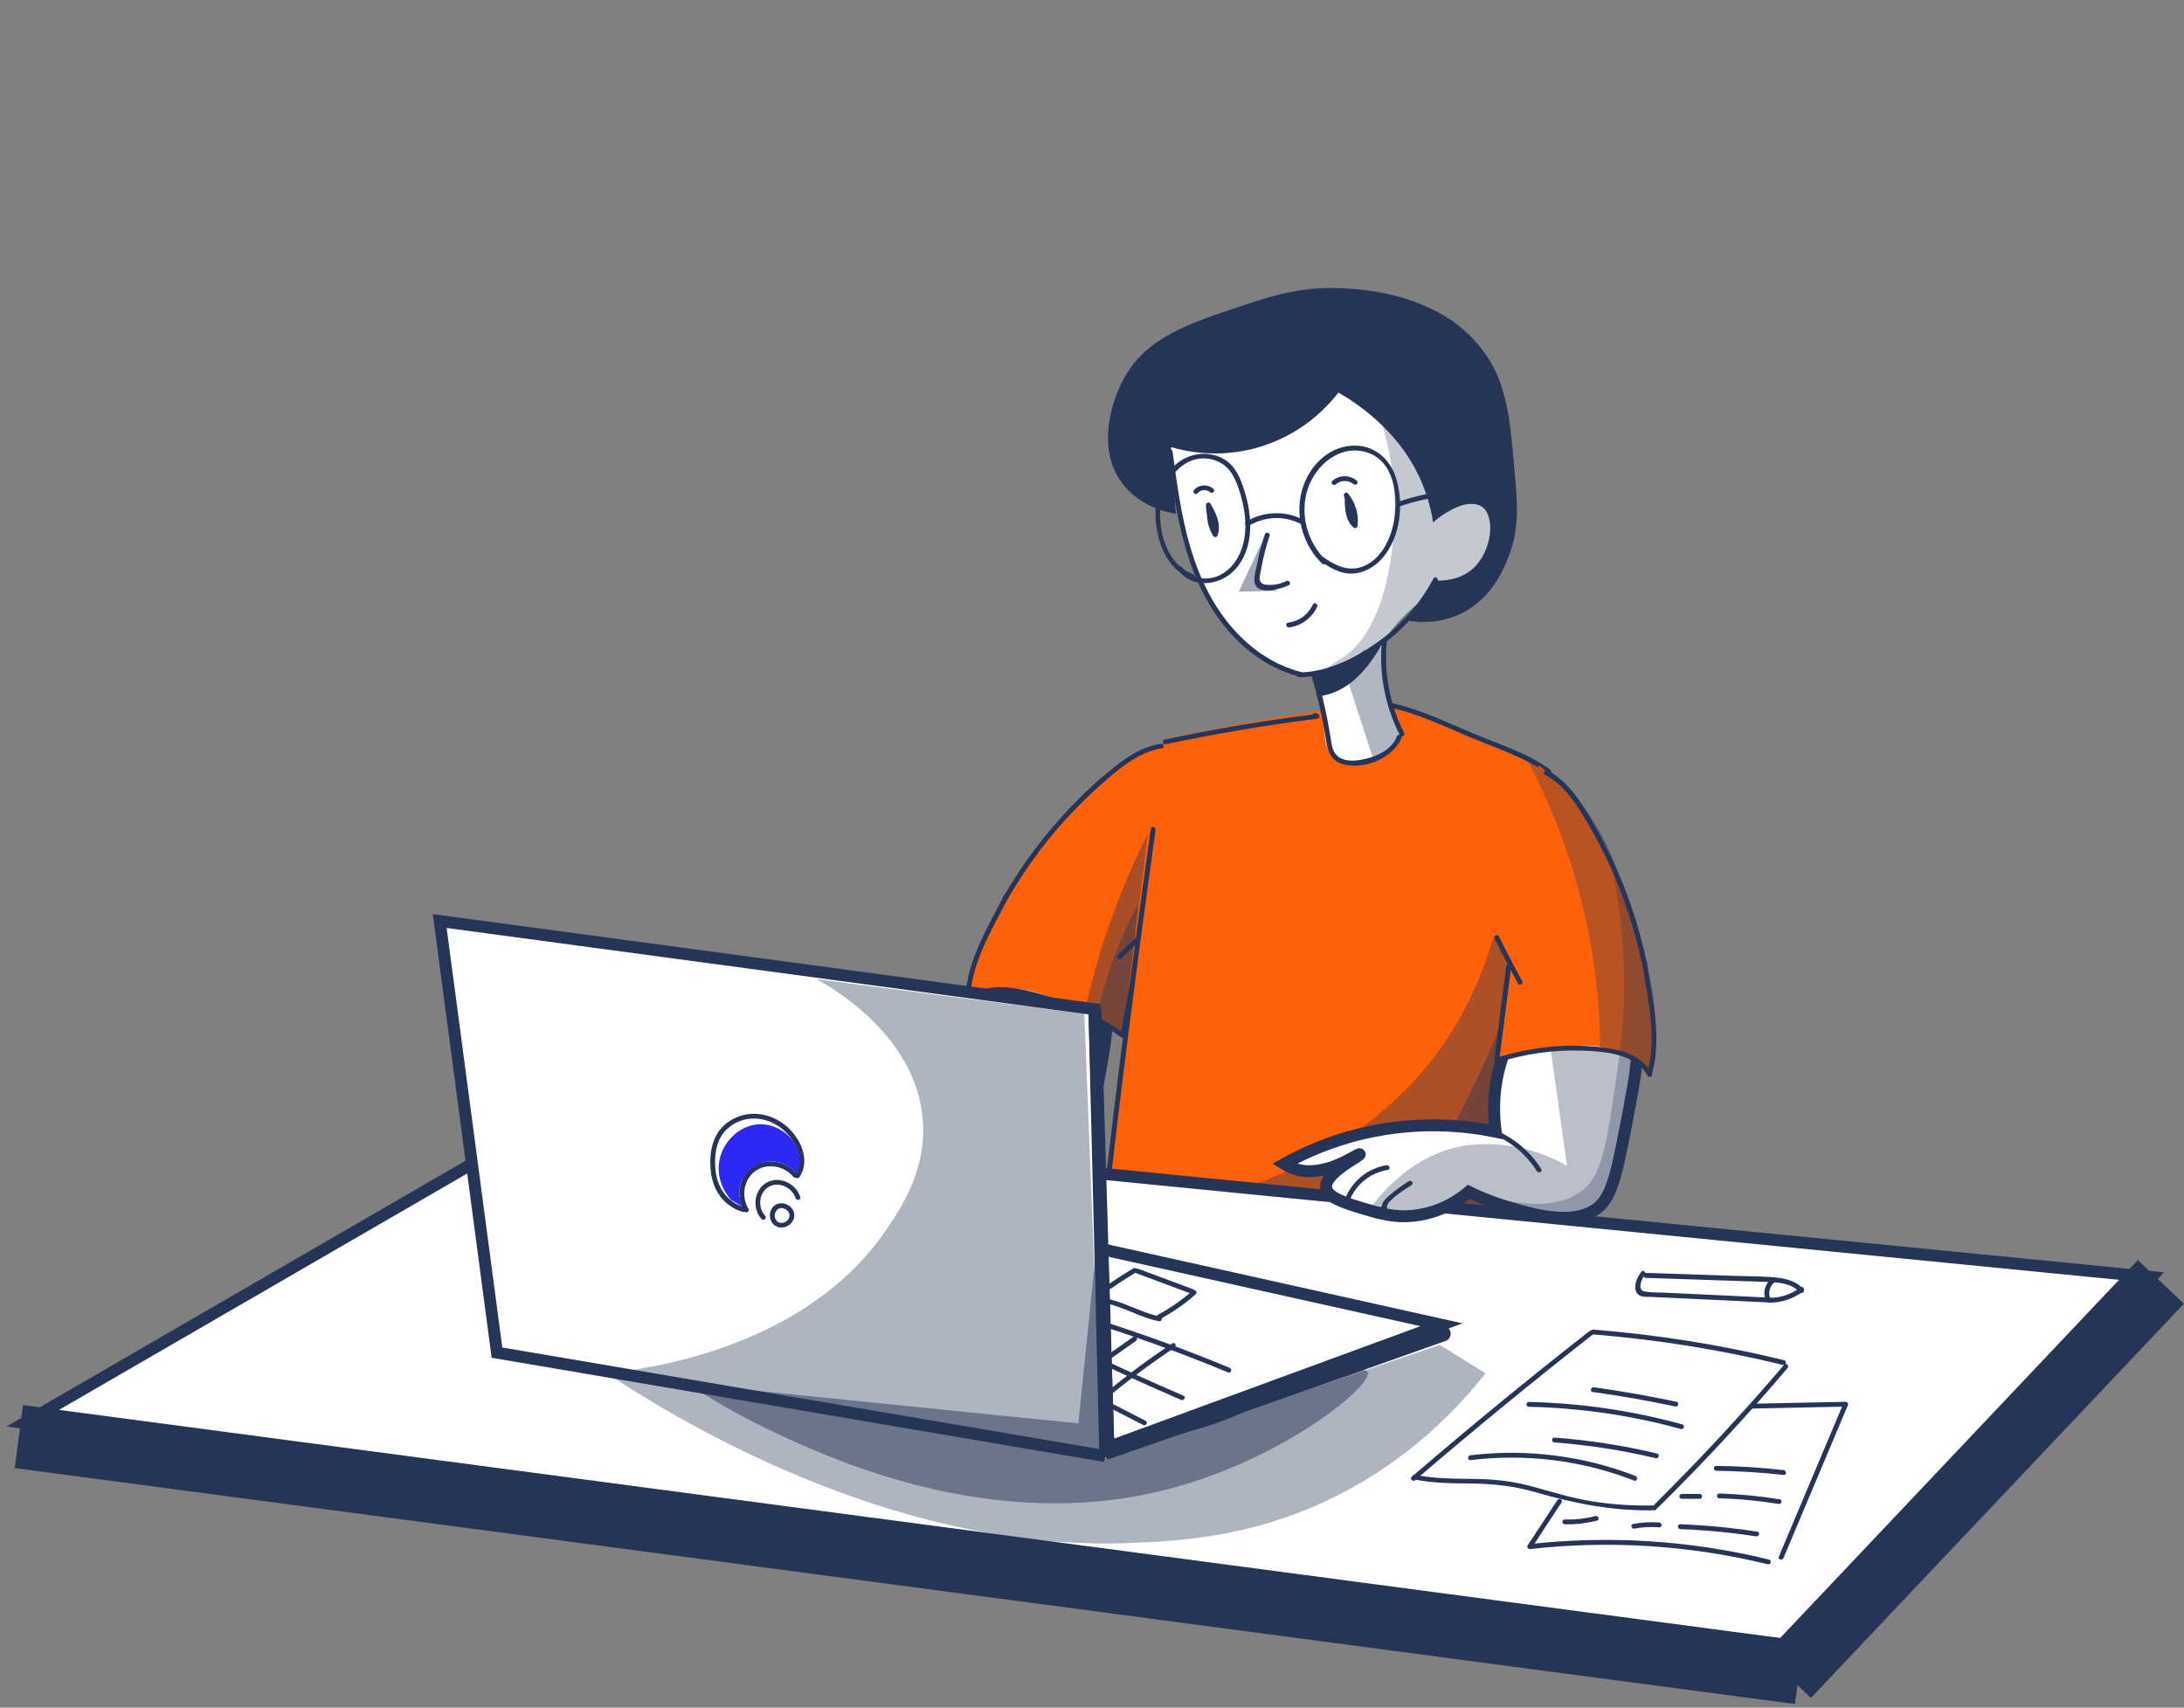 <svg width="550" height="430" xmlns="http://www.w3.org/2000/svg">

 <rect width="100%" height="100%" fill="#808080" stroke="none"/>

 <g>
  <title>background</title>
  <rect fill="none" id="canvas_background" height="402" width="582" y="-1" x="-1"/>
 </g>
 <g>
  <title>Layer 1</title>
  <path id="svg_73" stroke-miterlimit="10" stroke-width="3" stroke="#263557" fill="white" d="m256.863,236.763c-3.331,2.475 -7.353,6.452 -8.815,12.134c-1.057,4.221 -0.041,6.696 -0.407,12.135c-0.243,3.774 -1.218,9.09 -4.346,15.421c-7.11,-1.461 -19.054,-2.881 -33.15,0.365c-8.41,1.948 -15.154,4.992 -20.11,7.752c0.772,0.487 1.828,1.055 3.169,1.42c7.597,2.07 15.6,-4.302 15.844,-3.855c0.243,0.406 -8.938,4.708 -8.45,8.441c0.325,2.516 4.834,3.856 9.506,5.276c3.941,1.177 7.678,2.313 12.675,1.745c6.866,-0.771 11.619,-4.221 13.731,-6.006c2.031,1.014 5.038,2.354 8.816,3.531c6.947,2.11 16.534,5.032 22.912,1.055c4.144,-2.598 5.403,-8.685 7.76,-20.779c2.843,-14.732 4.184,-22.118 0.365,-28.165c-4.997,-8.076 -15.275,-9.943 -19.5,-10.47z"/>
  <path id="svg_74" fill="#263557" d="m241.994,276.9c4.916,1.826 8.978,5.154 11.781,9.577c0.407,0.649 1.463,0.041 1.057,-0.609c-2.966,-4.707 -7.313,-8.197 -12.513,-10.145c-0.772,-0.284 -1.056,0.892 -0.325,1.177z"/>
  <path id="svg_75" fill="#263557" d="m215.832,284.895c-4.835,0.811 -8.735,4.058 -10.481,8.603c-0.285,0.731 0.893,1.055 1.178,0.325c1.584,-4.14 5.24,-7.021 9.628,-7.752c0.772,-0.121 0.447,-1.298 -0.325,-1.176z"/>
  <path id="svg_76" fill="#263557" d="m221.52,288.953c-1.746,1.055 -3.371,2.272 -4.915,3.571c-1.016,0.893 -2.153,1.948 -1.91,3.409c0.61,3.856 5.241,3.003 7.76,2.029c0.731,-0.284 0.406,-1.461 -0.325,-1.177c-1.097,0.406 -2.316,0.934 -3.494,0.893c-1.909,-0.081 -3.616,-1.907 -1.991,-3.571c1.544,-1.623 3.575,-2.922 5.485,-4.14c0.65,-0.405 0.041,-1.461 -0.61,-1.014z"/>
  <path id="svg_77" fill="#FF6109" d="m294.766,186.805c-2.072,0.69 -4.713,1.745 -7.678,3.206c-0.853,0.406 -3.006,1.501 -5.322,3.003c-3.575,2.273 -6.175,4.667 -9.141,7.67c-3.778,3.856 -7.597,7.711 -12.147,13.88c-3.818,5.194 -9.749,13.352 -14.015,25.324c-1.706,4.748 -2.681,8.847 -3.25,11.769c2.234,-1.299 4.266,-1.948 5.85,-2.313c9.141,-2.07 17.915,2.556 26.244,6.899c3.128,1.623 5.606,3.206 7.312,4.302c0.894,-4.383 1.788,-8.807 2.681,-13.19c0.772,-3.693 1.503,-7.427 2.275,-11.12c1.178,-1.014 2.763,-2.516 4.51,-4.464c3.29,-3.734 9.831,-11.16 10.725,-21.469c1.097,-11.89 -5.972,-20.981 -8.044,-23.497z"/>
  <path id="svg_78" fill="#263557" d="m292.37,187.291c-4.347,0.649 -8.084,2.963 -11.456,5.641c-3.9,3.044 -7.557,6.412 -10.969,9.984c-6.663,6.899 -12.472,14.61 -17.266,22.929c-0.406,0.69 0.65,1.299 1.057,0.609c4.631,-8.036 10.156,-15.503 16.575,-22.199c3.128,-3.247 6.418,-6.331 9.871,-9.213c3.697,-3.043 7.638,-5.884 12.513,-6.615c0.772,-0.081 0.447,-1.258 -0.325,-1.136z"/>
  <path id="svg_79" fill="#263557" d="m290.662,231.608c-3.006,3.044 -6.093,6.007 -9.222,8.888c-0.568,0.528 0.285,1.38 0.854,0.852c3.128,-2.881 6.215,-5.844 9.221,-8.887c0.529,-0.569 -0.325,-1.421 -0.853,-0.853z"/>
  <path id="svg_80" fill="#263557" d="m286.438,237.169c-1.422,7.792 -2.803,15.625 -4.225,23.417c0.284,-0.122 0.609,-0.244 0.894,-0.366c-6.46,-4.504 -13.65,-7.873 -21.288,-9.983c-5.971,-1.623 -13.568,-3.206 -18.687,1.299c-0.569,0.527 0.284,1.379 0.853,0.852c5.2,-4.627 13.609,-2.192 19.5,-0.406c6.784,2.07 13.163,5.235 18.972,9.253c0.325,0.203 0.812,0 0.894,-0.365c1.422,-7.792 2.803,-15.625 4.225,-23.417c0.162,-0.73 -1.016,-1.055 -1.138,-0.284z"/>
  <path id="svg_81" fill="#263557" d="m252.963,225.278c-4.225,8.239 -9.507,16.72 -9.872,26.258c-0.041,0.771 1.178,0.771 1.219,0c0.365,-9.294 5.565,-17.573 9.709,-25.649c0.325,-0.69 -0.731,-1.299 -1.056,-0.609z"/>
  <path id="svg_82" fill="#263557" d="m289.079,209.938c-7.272,14.447 -11.213,26.622 -13.528,35.145c-3.372,12.499 -4.55,22.361 -13.285,30.559c-1.421,1.339 -5.606,5.195 -12.187,7.589c-13.813,4.992 -24.05,-1.745 -32.744,5.398c-0.975,0.811 -3.859,2.84 -3.534,5.154c0.325,2.191 3.331,3.328 3.778,3.53c3.575,1.38 7.272,-0.04 11.903,-1.907c5.241,-2.11 4.672,-2.841 7.028,-3.247c4.956,-0.852 7.231,2.273 13.813,4.343c2.803,0.852 11.09,3.449 17.062,0c4.388,-2.557 5.728,-7.346 7.841,-15.422c1.462,-5.479 2.965,-13.474 2.722,-23.538c1.625,1.258 3.25,2.516 4.875,3.774c2.112,-17.126 4.184,-34.252 6.256,-51.378z" opacity="0.4"/>
  <path id="svg_83" fill="#263557" d="m286.641,227.51c-5.566,10.511 -8.288,19.399 -9.75,25.405c-2.925,12.053 -1.991,17.735 -5.972,26.217c-4.266,9.212 -11.172,15.056 -15.966,18.384c2.681,0.609 9.141,1.745 13.813,-1.907c3.29,-2.557 4.143,-6.21 5.403,-12.175c1.584,-7.346 3.25,-15.706 4.875,-24.878c1.259,0.812 2.518,1.623 3.778,2.435c1.3,-11.12 2.559,-22.321 3.819,-33.481z" opacity="0.38"/>
  <path id="svg_84" fill="#FF6109" d="m293.911,185.993c-1.462,9.537 -2.884,19.156 -4.265,28.815c-5.363,37.458 -9.994,74.267 -13.894,110.467c0.081,1.218 0.406,3.166 1.625,5.114c1.219,1.988 2.844,3.003 3.616,3.531c7.393,5.275 11.09,7.954 14.828,9.74c17.915,8.644 37.74,7.629 37.74,7.629c4.185,-0.203 12.513,-0.73 21.45,-4.302c0.488,-0.202 3.9,-1.785 10.725,-4.991c6.175,-2.882 7.272,-3.45 8.775,-4.83c3.575,-3.287 4.957,-7.345 5.891,-10.227c1.991,-6.128 1.788,-11.322 1.706,-12.581c0,0 -0.406,-10.105 -0.69,-69.113c-0.041,-12.013 1.137,-29.666 7.475,-51.46c-6.582,-3.206 -12.757,-6.168 -20.191,-9.74c-5.119,-2.475 -9.872,-4.748 -16.697,-5.56c-1.95,-0.243 -3.697,-0.324 -6.297,-0.284c-10.562,0.082 -19.256,1.705 -22.994,2.354c-7.271,1.177 -17.103,2.963 -28.803,5.438z"/>
  <path id="svg_85" fill="#263557" d="m293.587,187.414c12.594,-2.678 25.309,-4.829 38.065,-6.412c0.569,-0.081 0.894,-0.812 0.325,-1.136c-0.162,-0.082 -0.325,-0.203 -0.528,-0.284c-0.69,-0.406 -1.3,0.649 -0.609,1.055c0.162,0.081 0.325,0.203 0.528,0.284c0.122,-0.365 0.203,-0.771 0.325,-1.137c-12.878,1.583 -25.716,3.734 -38.391,6.453c-0.812,0.162 -0.487,1.339 0.285,1.177z"/>
  <path id="svg_86" fill="#263557" d="m289.808,208.679c-4.468,31.818 -8.531,63.675 -12.187,95.614c-0.447,4.018 -0.894,7.995 -1.341,12.013c-0.365,3.49 -1.381,7.427 -0.934,10.917c0.406,3.084 2.844,5.032 5.078,6.899c2.438,2.029 4.997,3.937 7.678,5.682c11.01,7.102 23.888,11.363 36.969,12.134c15.559,0.893 31.2,-3.084 44.484,-11.201c0.65,-0.406 0.041,-1.461 -0.609,-1.055c-23.238,14.164 -52.813,14.732 -76.497,1.299c-2.722,-1.542 -5.362,-3.247 -7.881,-5.114c-2.56,-1.907 -6.703,-4.504 -7.76,-7.629c-0.487,-1.502 -0.243,-3.166 -0.081,-4.749c0.203,-1.988 0.447,-4.017 0.65,-6.006c0.406,-3.734 0.813,-7.467 1.26,-11.201c1.746,-15.219 3.534,-30.397 5.484,-45.575c2.194,-17.248 4.469,-34.496 6.906,-51.703c0.081,-0.771 -1.097,-1.096 -1.219,-0.325z"/>
  <path id="svg_87" fill="#263557" d="m349.649,178.12c7.15,1.42 13.853,4.708 20.516,7.508c6.541,2.76 13.813,4.992 19.581,9.212c0.65,0.447 1.26,-0.608 0.61,-1.055c-5.647,-4.139 -12.757,-6.331 -19.135,-9.009c-6.906,-2.882 -13.853,-6.331 -21.247,-7.833c-0.772,-0.162 -1.097,1.015 -0.325,1.177z"/>
  <path id="svg_88" fill="#263557" d="m381.498,246.949c-0.65,17.085 -1.3,34.171 -0.69,51.216c0.284,8.279 1.584,16.882 0.04,25.121c-1.3,6.777 -5.118,13.555 -11.903,16.071c-0.731,0.284 -0.406,1.461 0.325,1.177c10.807,-4.018 13.61,-16.315 13.447,-26.623c-0.081,-6.98 -0.69,-13.961 -0.853,-20.981c-0.162,-7.143 -0.081,-14.245 0.041,-21.388c0.162,-8.198 0.487,-16.396 0.772,-24.593c0.081,-0.812 -1.138,-0.812 -1.179,0z"/>
  <path id="svg_89" fill="#263557" d="m375.649,237.331c-2.153,7.386 -5.525,15.462 -10.725,23.498c-23.278,35.754 -65.894,42.896 -76.781,44.398c14.625,1.542 29.412,3.206 44.362,4.992c16.494,1.948 32.784,4.017 48.831,6.128c-1.015,-18.141 -1.015,-33.076 -0.772,-43.749c0.447,-22.077 2.032,-39.934 -0.853,-40.502c-0.69,-0.163 -1.909,0.608 -4.062,5.235z" opacity="0.38"/>
  <path id="svg_90" fill="#263557" d="m380.647,250.602c-1.463,4.301 -3.697,10.389 -6.988,17.41c-4.631,9.943 -9.059,19.52 -14.787,25.405c-16.006,16.436 -47.288,9.334 -47.369,10.47c-0.041,0.65 11.416,2.476 69.266,7.792c0,-20.372 -0.041,-40.705 -0.122,-61.077z" opacity="0.42"/>
  <path id="svg_91" stroke-miterlimit="10" stroke-width="3" stroke="#263557" fill="white" d="m453.529,417.925c-149.094,-19.885 -298.228,-39.771 -447.322,-59.616c43.997,-25.487 88.034,-50.973 132.031,-76.459c134.51,13.23 269.06,26.5 403.569,39.731c-29.453,32.101 -58.866,64.243 -88.278,96.344z"/>
  <path id="svg_92" stroke-miterlimit="10" stroke-width="16" stroke="#263557" d="m4.744,361.758c149.46,19.804 298.919,39.609 448.338,59.414"/>
  <path id="svg_93" stroke-miterlimit="10" stroke-width="16" stroke="#263557" d="m450.238,422.065c31.322,-33.076 62.644,-66.192 93.925,-99.267"/>
  <path id="svg_94" fill="#263557" d="m400.35,335.135c-15.235,11.891 -30.144,24.148 -44.81,36.728c-0.609,0.528 0.285,1.38 0.853,0.853c14.666,-12.581 29.616,-24.837 44.81,-36.728c0.609,-0.447 -0.244,-1.34 -0.853,-0.853z"/>
  <path id="svg_95" fill="#263557" d="m356.11,372.513c4.794,1.015 9.669,1.015 14.584,1.055c5.525,0.082 10.725,0.65 16.007,2.192c9.912,2.881 19.621,4.789 29.981,4.545c0.772,0 0.772,-1.217 0,-1.217c-5.322,0.122 -10.644,-0.203 -15.925,-1.055c-4.956,-0.812 -9.669,-2.273 -14.503,-3.612c-4.632,-1.299 -9.263,-1.908 -14.097,-1.989c-5.281,-0.122 -10.563,0.041 -15.763,-1.055c-0.731,-0.203 -1.056,0.974 -0.284,1.136z"/>
  <path id="svg_96" fill="#263557" d="m401.245,336.029c16.087,1.299 32.053,3.855 47.734,7.67c0.772,0.203 1.097,-0.974 0.325,-1.177c-15.762,-3.855 -31.85,-6.412 -48.059,-7.711c-0.772,-0.081 -0.772,1.137 0,1.218z"/>
  <path id="svg_97" fill="#263557" d="m417.616,379.574c11.334,-11.201 22.222,-22.889 32.541,-35.064c0.487,-0.609 -0.366,-1.461 -0.854,-0.852c-10.318,12.134 -21.206,23.822 -32.54,35.064c-0.569,0.568 0.284,1.42 0.853,0.852z"/>
  <path id="svg_98" fill="#263557" d="m370.288,367.683c13.975,-1.704 28.112,0.041 41.234,5.154c0.732,0.284 1.057,-0.893 0.325,-1.177c-13.203,-5.113 -27.503,-6.899 -41.559,-5.194c-0.772,0.081 -0.772,1.298 0,1.217z"/>
  <path id="svg_99" fill="#263557" d="m391.454,363.219c8.612,0.65 17.103,1.989 25.512,3.978c0.772,0.203 1.097,-0.974 0.325,-1.177c-8.491,-2.029 -17.103,-3.369 -25.837,-4.018c-0.813,-0.041 -0.772,1.177 0,1.217z"/>
  <path id="svg_100" fill="#263557" d="m384.995,354.25c12.959,0.284 25.797,2.151 38.309,5.6c0.772,0.203 1.097,-0.974 0.325,-1.177c-12.593,-3.449 -25.553,-5.357 -38.634,-5.641c-0.772,0 -0.772,1.218 0,1.218z"/>
  <path id="svg_101" fill="#263557" d="m401.082,350.517c6.988,0.974 13.894,2.191 20.8,3.652c0.772,0.163 1.097,-1.014 0.325,-1.177c-6.906,-1.461 -13.812,-2.678 -20.8,-3.652c-0.772,-0.122 -1.097,1.055 -0.325,1.177z"/>
  <path id="svg_102" fill="#263557" d="m392.184,377.748c-2.478,3.815 -4.956,7.63 -7.475,11.404c-0.243,0.366 0.082,0.974 0.528,0.934c20.029,-2.273 40.341,-0.974 59.922,3.815c0.772,0.202 1.097,-0.974 0.325,-1.177c-19.703,-4.83 -40.097,-6.128 -60.247,-3.896c0.163,0.324 0.366,0.608 0.529,0.933c2.478,-3.815 4.956,-7.63 7.475,-11.404c0.447,-0.649 -0.61,-1.258 -1.057,-0.609z"/>
  <path id="svg_103" fill="#263557" d="m441.3,354.697c7.841,-0.163 15.641,-0.325 23.482,-0.487c-0.203,-0.244 -0.406,-0.528 -0.569,-0.771c-5.403,12.865 -10.847,25.689 -16.25,38.554c-0.284,0.73 0.894,1.055 1.178,0.324c5.403,-12.864 10.847,-25.689 16.25,-38.554c0.163,-0.365 -0.244,-0.771 -0.569,-0.771c-7.84,0.163 -15.64,0.325 -23.481,0.487c-0.812,0.041 -0.812,1.258 -0.041,1.218z"/>
  <path id="svg_104" fill="#263557" d="m411.603,384.931c2.072,-0.406 4.144,-0.487 6.256,-0.325c0.772,0.041 0.772,-1.177 0,-1.217c-2.234,-0.162 -4.387,-0.041 -6.581,0.365c-0.772,0.122 -0.447,1.299 0.325,1.177z"/>
  <path id="svg_105" fill="#263557" d="m423.141,385.052c6.379,0.244 12.757,0.853 19.094,1.827c0.772,0.122 1.097,-1.055 0.325,-1.177c-6.419,-1.015 -12.919,-1.624 -19.419,-1.867c-0.771,-0.041 -0.771,1.177 0,1.217z"/>
  <path id="svg_106" fill="#263557" d="m423.507,377.424c1.503,0 3.006,0 4.55,0c0.772,0 0.772,-1.218 0,-1.218c-1.503,0 -3.007,0 -4.55,0c-0.772,0 -0.772,1.218 0,1.218z"/>
  <path id="svg_107" fill="#263557" d="m432.971,377.302c4.997,0.121 9.954,0.608 14.91,1.42c0.772,0.122 1.097,-1.055 0.325,-1.177c-5.038,-0.812 -10.116,-1.299 -15.235,-1.461c-0.771,0 -0.771,1.218 0,1.218z"/>
  <path id="svg_108" fill="#263557" d="m432.2,370.362c5.688,0.081 11.334,0.406 16.981,1.055c0.772,0.081 0.772,-1.136 0,-1.217c-5.647,-0.65 -11.293,-1.015 -16.981,-1.055c-0.772,-0.041 -0.772,1.176 0,1.217z"/>
  <path id="svg_109" fill="#263557" d="m394.054,383.835c2.721,0.082 5.403,-0.243 8.084,-0.892c0.772,-0.203 0.447,-1.38 -0.325,-1.177c-2.559,0.649 -5.119,0.933 -7.759,0.852c-0.772,0 -0.772,1.217 0,1.217z"/>
  <path id="svg_110" fill="#263557" d="m413.349,320.241c-1.056,1.299 -2.275,3.937 -1.015,5.519c0.771,0.974 2.234,0.772 3.331,0.812c1.99,0.081 3.981,0.203 5.972,0.284c8.084,0.365 16.128,0.771 24.212,1.137c0.772,0.04 0.772,-1.177 0,-1.218c-5.972,-0.284 -11.903,-0.568 -17.875,-0.852c-2.925,-0.122 -5.809,-0.284 -8.734,-0.406c-1.422,-0.081 -2.925,0 -4.347,-0.203c-1.056,-0.162 -1.828,-0.203 -1.788,-1.502c0.041,-1.014 0.488,-1.948 1.097,-2.719c0.488,-0.608 -0.365,-1.501 -0.853,-0.852z"/>
  <path id="svg_111" fill="#263557" d="m414.448,321.783c6.825,0.244 13.65,0.447 20.475,0.69c3.331,0.122 6.703,0.203 10.034,0.325c3.007,0.122 6.175,0.325 8.329,2.638c0.528,0.568 1.381,-0.284 0.853,-0.852c-1.625,-1.786 -3.819,-2.476 -6.175,-2.801c-3.494,-0.446 -7.11,-0.365 -10.644,-0.487c-7.638,-0.243 -15.275,-0.527 -22.872,-0.771c-0.772,0.041 -0.772,1.258 0,1.258z"/>
  <path id="svg_112" fill="#263557" d="m445.443,328.034c3.128,0.04 6.094,-0.934 8.613,-2.801c0.609,-0.446 0,-1.501 -0.61,-1.055c-2.356,1.745 -5.037,2.679 -8.003,2.638c-0.812,0 -0.812,1.218 0,1.218z"/>
  <path id="svg_113" fill="#263557" d="m446.419,321.784c-1.707,1.136 -2.478,3.247 -1.91,5.195c0.203,0.73 1.382,0.446 1.178,-0.325c-0.406,-1.421 0.082,-3.003 1.341,-3.856c0.65,-0.405 0.041,-1.461 -0.609,-1.014z"/>
  <path id="svg_182" stroke-miterlimit="10" stroke-width="3" stroke="#263557" fill="white" d="m280.547,363.868c-49.36,-8.442 -98.719,-16.883 -148.078,-25.324c29.981,-12.094 59.962,-24.147 89.944,-36.241c46.881,10.43 93.762,20.86 140.603,31.289c-27.463,10.106 -54.966,20.17 -82.469,30.276z"/>
  <path id="svg_183" fill="#263557" d="m278.516,364.477c0.162,0.487 0.284,1.015 0.447,1.502c0.203,0.649 1.178,0.527 1.178,-0.163c0,-0.406 0,-0.771 0,-1.177c0,-0.771 -1.219,-0.771 -1.219,0c0,0.487 -0.081,0.934 -0.284,1.38c0.406,0 0.772,0 1.178,0c-0.163,-0.527 -0.203,-1.014 -0.081,-1.583c-0.366,0.041 -0.732,0.082 -1.097,0.163c0.121,0.121 0.121,0.203 0.04,0.324c0.366,0.041 0.732,0.082 1.097,0.163c-0.081,-0.284 -0.04,-0.528 0.122,-0.771c-0.366,-0.122 -0.772,-0.203 -1.138,-0.325c-0.081,0.649 -0.162,1.258 -0.243,1.907c-0.041,0.325 0.325,0.609 0.609,0.609c0.366,0 0.569,-0.284 0.61,-0.609c0.081,-0.649 0.162,-1.258 0.243,-1.907c0.082,-0.609 -0.853,-0.771 -1.137,-0.325c-0.325,0.528 -0.407,1.137 -0.244,1.745c0.122,0.528 0.853,0.569 1.097,0.163c0.325,-0.487 0.325,-1.096 -0.041,-1.542c-0.284,-0.366 -1.015,-0.406 -1.097,0.162c-0.162,0.73 -0.122,1.501 0.082,2.232c0.203,0.609 0.975,0.528 1.178,0c0.203,-0.568 0.325,-1.136 0.325,-1.704c-0.406,0 -0.813,0 -1.219,0c0,0.405 0,0.771 0,1.176c0.406,-0.04 0.813,-0.121 1.178,-0.162c-0.162,-0.487 -0.284,-1.015 -0.447,-1.502c-0.162,-0.852 -1.34,-0.527 -1.137,0.244z"/>
  <path id="svg_184" fill="#263557" d="m279.449,367.399c6.541,-3.368 13.691,-5.154 20.719,-7.143c3.453,-0.974 6.866,-2.029 10.156,-3.409c3.169,-1.298 6.216,-2.922 9.344,-4.383c6.947,-3.246 14.462,-5.357 21.734,-7.751c7.556,-2.516 15.072,-5.032 22.628,-7.508c0.732,-0.244 0.407,-1.42 -0.325,-1.177c-7.556,2.516 -15.072,5.032 -22.628,7.508c-7.15,2.354 -14.503,4.464 -21.368,7.589c-3.575,1.623 -7.069,3.531 -10.725,4.951c-3.332,1.299 -6.744,2.314 -10.197,3.288c-6.785,1.948 -13.65,3.733 -19.988,6.98c-0.65,0.365 -0.04,1.42 0.65,1.055z"/>
  <path id="svg_185" fill="#263557" d="m280.018,367.155c28.072,-9.699 56.063,-19.521 84.053,-29.504c2.194,-0.771 1.26,-4.302 -0.975,-3.531c-27.95,9.984 -55.981,19.805 -84.053,29.504c-2.194,0.771 -1.259,4.302 0.975,3.531z"/>
  <path id="svg_186" fill="#263557" d="m276.85,327.952c5.282,0.527 9.791,3.734 14.991,4.748c0.772,0.162 1.097,-1.014 0.325,-1.177c-5.281,-1.055 -9.872,-4.261 -15.316,-4.789c-0.771,-0.04 -0.771,1.177 0,1.218z"/>
  <path id="svg_187" fill="#263557" d="m292.205,332.131c3.21,-1.745 6.216,-3.814 8.938,-6.249c0.568,-0.528 -0.285,-1.38 -0.853,-0.853c-2.682,2.354 -5.566,4.383 -8.694,6.047c-0.691,0.406 -0.081,1.461 0.609,1.055z"/>
  <path id="svg_188" fill="#263557" d="m278.109,325.638c2.559,-1.826 5.2,-3.571 7.922,-5.195c0.691,-0.406 0.041,-1.461 -0.609,-1.055c-2.722,1.623 -5.363,3.328 -7.922,5.195c-0.65,0.487 -0.041,1.542 0.609,1.055z"/>
  <path id="svg_189" fill="#263557" d="m286.235,320.646c4.632,1.745 9.263,3.45 13.935,5.195c0.731,0.284 1.056,-0.893 0.325,-1.177c-4.632,-1.745 -9.263,-3.449 -13.935,-5.195c-0.731,-0.243 -1.056,0.934 -0.325,1.177z"/>
  <path id="svg_190" fill="#263557" d="m273.193,332.578c12.228,3.774 24.294,8.117 36.116,13.027c0.731,0.284 1.056,-0.892 0.325,-1.177c-11.822,-4.91 -23.888,-9.253 -36.116,-13.027c-0.772,-0.243 -1.097,0.934 -0.325,1.177z"/>
  <path id="svg_191" fill="#263557" d="m274.371,342.034c7.597,3.653 15.275,7.102 23.035,10.471c0.731,0.325 1.34,-0.731 0.609,-1.055c-7.759,-3.328 -15.438,-6.818 -23.034,-10.471c-0.691,-0.324 -1.3,0.731 -0.61,1.055z"/>
  <path id="svg_192" fill="#263557" d="m275.469,352.464c4.144,2.11 8.287,4.261 12.431,6.371c0.691,0.366 1.3,-0.689 0.61,-1.055c-4.144,-2.11 -8.288,-4.261 -12.432,-6.371c-0.69,-0.366 -1.3,0.69 -0.609,1.055z"/>
  <path id="svg_193" fill="#263557" d="m277.825,352.83c5.729,-4.87 11.741,-9.334 17.997,-13.474c0.65,-0.446 0.041,-1.501 -0.609,-1.055c-6.338,4.18 -12.431,8.766 -18.241,13.677c-0.609,0.527 0.244,1.38 0.853,0.852z"/>
  <path id="svg_194" fill="#263557" d="m276.322,344.51c3.25,-2.273 6.5,-4.545 9.75,-6.859c0.65,-0.446 0.04,-1.501 -0.61,-1.055c-3.25,2.273 -6.5,4.546 -9.75,6.859c-0.609,0.446 0,1.501 0.61,1.055z"/>
  <path id="svg_195" stroke-miterlimit="10" stroke-width="3" stroke="#263557" fill="white" d="m278.353,366.668c-51.066,-8.685 -102.131,-17.369 -153.197,-26.054c-4.794,-36.241 -9.628,-72.441 -14.422,-108.682c54.966,7.386 109.891,14.772 164.857,22.199c0.934,37.499 1.868,74.998 2.762,112.537z"/>
  <path id="svg_196" fill="#263557" d="m187.354,303.967c-4.428,-1.38 -6.825,-5.114 -7.191,-9.619c-0.365,-4.586 0.528,-9.009 4.794,-11.404c3.778,-2.11 8.287,-1.501 11.659,1.056c3.372,2.556 6.378,7.792 3.657,11.809c-0.447,0.65 0.609,1.258 1.056,0.609c2.925,-4.302 0.162,-9.983 -3.413,-12.946c-3.697,-3.044 -8.693,-3.977 -13.04,-1.826c-5.038,2.475 -6.338,7.508 -5.932,12.743c0.407,5.073 3.088,9.253 8.085,10.795c0.731,0.203 1.056,-0.974 0.325,-1.217z"/>
  <path id="svg_197" fill="#263557" d="m188.491,304.414c-1.868,-3.085 -1.259,-7.387 1.747,-9.538c3.006,-2.15 7.313,-1.258 9.588,1.502c0.487,0.609 1.34,-0.243 0.853,-0.852c-2.681,-3.206 -7.719,-4.099 -11.213,-1.623c-3.493,2.516 -4.225,7.548 -2.031,11.119c0.406,0.65 1.463,0.041 1.056,-0.608z"/>
  <path id="svg_198" fill="#263557" d="m192.675,306.118c-1.909,-2.029 -1.625,-5.803 0.935,-7.264c2.518,-1.461 5.931,0.203 6.743,2.881c0.244,0.731 1.422,0.447 1.179,-0.324c-1.057,-3.409 -5.322,-5.439 -8.532,-3.572c-3.209,1.867 -3.615,6.575 -1.178,9.172c0.528,0.528 1.381,-0.325 0.853,-0.893z"/>
  <path id="svg_199" fill="#263557" d="m195.803,308.959c1.585,0.568 3.413,-0.366 4.022,-1.867c0.65,-1.502 -0.203,-3.125 -1.625,-3.774c-1.422,-0.65 -3.128,-0.285 -3.9,1.095c-0.731,1.34 -0.488,3.166 0.731,4.14c0.61,0.487 1.463,-0.365 0.853,-0.852c-1.625,-1.259 -0.487,-4.221 1.666,-3.328c0.934,0.365 1.584,1.339 1.138,2.354c-0.447,0.974 -1.585,1.461 -2.56,1.095c-0.731,-0.284 -1.056,0.893 -0.325,1.137z"/>
  <path id="svg_200" stroke-miterlimit="10" stroke-width="3" stroke="#263557" d="m275.59,254.09l3.575,111.807"/>
  <path id="svg_201" stroke-miterlimit="10" stroke-width="3" stroke="#263557" d="m275.834,254.009c1.097,36.768 2.194,73.537 3.291,110.305"/>
  <path id="svg_202" fill="#263557" d="m205.513,246.542c2.641,1.38 25.309,13.717 26.894,35.632c0.893,12.094 -5.038,21.266 -8.775,26.866c-20.15,30.276 -60.003,35.633 -70.81,36.769c15.722,10.43 70.647,44.804 130.691,42.775c13.366,-0.447 34.084,-1.38 56.55,-13.717c16.859,-9.253 27.787,-21.144 34.044,-29.058c-3.86,-2.395 -7.678,-4.748 -11.538,-7.143c-28.356,9.7 -56.753,19.399 -85.109,29.058c-1.463,-37.499 -2.925,-74.958 -4.388,-112.457c-22.547,-2.84 -45.053,-5.762 -67.559,-8.725z" opacity="0.37"/>
  <path id="svg_203" fill="#263557" d="m173.215,348.446c5.281,3.49 13.447,8.482 24.009,13.271c13.163,6.006 52.122,23.781 94.331,13.92c30.672,-7.184 54.397,-26.867 52.854,-30.113c-0.975,-2.029 -12.879,0.081 -65.894,21.144c-0.853,-17.167 -1.706,-34.374 -2.519,-51.541c-1.462,14.448 -2.966,28.895 -4.428,43.302c-32.784,-3.287 -65.569,-6.655 -98.353,-9.983z" opacity="0.5"/>
  <path id="svg_204" fill="#2E28F7" d="m184.143,302.183c-2.966,-3.246 -3.941,-7.792 -2.478,-11.769c1.503,-4.018 5.484,-7.467 10.237,-7.305c4.185,0.162 7.557,3.084 8.775,5.844c0.894,2.11 0.691,4.058 0.691,4.058c-0.122,1.096 -0.488,1.948 -0.772,2.476c-2.072,-2.394 -5.241,-3.49 -8.206,-2.8c-3.656,0.852 -5.241,3.977 -5.403,4.261c-1.666,3.409 -0.203,6.574 0,6.94c-0.975,-0.609 -1.91,-1.177 -2.844,-1.705z"/>
  <path id="svg_205" stroke-miterlimit="10" stroke-width="3" stroke="#263557" fill="white" d="m389.706,250.805c-2.194,1.623 -4.55,3.815 -6.703,6.696c-8.003,10.755 -6.906,23.376 -6.337,27.475c-7.11,-1.461 -19.054,-2.881 -33.15,0.365c-8.41,1.948 -15.154,4.992 -20.11,7.752c0.772,0.487 1.828,1.055 3.169,1.42c7.597,2.07 15.6,-4.302 15.844,-3.855c0.243,0.406 -8.938,4.707 -8.45,8.441c0.325,2.516 4.834,3.855 9.506,5.276c3.941,1.177 7.678,2.313 12.675,1.745c6.866,-0.771 11.619,-4.221 13.731,-6.006c2.032,1.014 5.038,2.353 8.816,3.53c6.947,2.111 16.534,5.033 22.912,1.056c4.144,-2.598 5.403,-8.685 7.76,-20.779c3.006,-15.503 4.509,-23.254 0.365,-28.165c-5.484,-6.534 -16.493,-5.438 -20.028,-4.951z"/>
  <path id="svg_206" fill="#263557" d="m375.284,285.382c4.916,1.826 8.978,5.154 11.782,9.577c0.406,0.65 1.462,0.041 1.056,-0.608c-2.966,-4.708 -7.313,-8.198 -12.513,-10.146c-0.731,-0.244 -1.056,0.933 -0.325,1.177z"/>
  <path id="svg_207" fill="#263557" d="m349.162,293.418c-4.834,0.812 -8.734,4.058 -10.481,8.604c-0.285,0.73 0.893,1.055 1.178,0.324c1.584,-4.139 5.24,-7.021 9.628,-7.751c0.772,-0.122 0.447,-1.299 -0.325,-1.177z"/>
  <path id="svg_208" fill="#263557" d="m339.249,302.792c2.519,2.394 6.013,3.206 9.303,2.15c0.731,-0.243 0.406,-1.42 -0.325,-1.176c-2.884,0.933 -5.931,0.284 -8.125,-1.827c-0.569,-0.568 -1.422,0.284 -0.853,0.853z"/>
  <path id="svg_209" fill="#263557" d="m354.809,297.434c-1.746,1.055 -3.371,2.273 -4.915,3.572c-1.016,0.892 -2.153,1.948 -1.909,3.409c0.609,3.855 5.24,3.003 7.759,2.029c0.731,-0.284 0.406,-1.461 -0.325,-1.177c-1.097,0.406 -2.316,0.933 -3.494,0.893c-1.909,-0.082 -3.615,-1.908 -1.99,-3.572c1.543,-1.623 3.574,-2.922 5.484,-4.139c0.69,-0.365 0.081,-1.421 -0.61,-1.015z"/>
  <path id="svg_210" fill="#FF6109" d="m387.675,192.893c1.666,1.298 3.819,3.084 6.094,5.397c0.65,0.649 2.315,2.354 3.981,4.464c2.6,3.247 4.266,6.331 6.094,10.106c2.356,4.829 4.712,9.658 7.069,16.882c1.99,6.088 5.037,15.665 5.403,28.409c0.162,5.032 -0.163,9.253 -0.488,12.215c-1.665,-1.907 -3.331,-3.165 -4.712,-3.977c-7.76,-4.748 -17.185,-3.044 -26.082,-1.42c-3.331,0.608 -6.093,1.339 -8.003,1.866c0.488,-4.464 0.935,-8.928 1.422,-13.392c0.406,-3.734 0.772,-7.508 1.178,-11.282c-0.772,-1.339 -1.828,-3.247 -2.803,-5.641c-1.909,-4.586 -5.728,-13.596 -3.534,-23.701c2.6,-11.607 11.74,-18.181 14.381,-19.926z"/>
  <path id="svg_211" fill="#263557" d="m389.097,195.124c4.062,2.11 6.784,5.763 9.14,9.537c2.438,3.896 4.631,7.914 6.581,12.053c3.982,8.441 6.907,17.37 8.816,26.501c0.163,0.771 1.341,0.446 1.178,-0.325c-1.95,-9.496 -5.037,-18.709 -9.262,-27.475c-2.072,-4.301 -4.347,-8.481 -6.947,-12.499c-2.316,-3.572 -5.038,-6.899 -8.856,-8.888c-0.732,-0.325 -1.341,0.731 -0.65,1.096z"/>
  <path id="svg_212" fill="#263557" d="m376.422,236.397c1.869,3.815 3.819,7.549 5.851,11.283c0.365,0.69 1.421,0.081 1.056,-0.609c-2.031,-3.734 -3.981,-7.467 -5.85,-11.282c-0.366,-0.731 -1.422,-0.122 -1.057,0.608z"/>
  <path id="svg_213" fill="#263557" d="m379.307,243.378c-1.016,7.874 -2.032,15.747 -3.007,23.62c-0.04,0.406 0.447,0.69 0.772,0.568c6.906,-2.191 14.097,-3.247 21.328,-3.003c5.728,0.203 13.325,0.73 16.535,6.331c0.406,0.69 1.422,0.081 1.056,-0.609c-3.047,-5.357 -9.709,-6.453 -15.316,-6.818c-8.084,-0.568 -16.209,0.487 -23.887,2.922c0.244,0.203 0.528,0.406 0.772,0.568c1.015,-7.873 2.031,-15.746 3.006,-23.619c0.081,-0.731 -1.138,-0.731 -1.259,0.04z"/>
  <path id="svg_214" fill="#263557" d="m413.553,242.607c1.422,8.929 3.737,18.385 1.34,27.354c-0.203,0.771 0.975,1.095 1.178,0.324c2.438,-9.172 0.122,-18.83 -1.34,-28.002c-0.122,-0.771 -1.3,-0.447 -1.178,0.324z"/>
  <path id="svg_215" fill="#263557" d="m384.587,191.391c3.697,6.899 7.394,15.137 10.522,24.593c6.134,18.668 7.759,35.429 7.881,47.97c-4.143,0.243 -8.287,0.487 -12.431,0.73c1.341,9.618 2.722,19.277 4.063,28.895c-2.6,-1.501 -6.582,-3.409 -11.7,-4.545c-1.666,-0.365 -7.801,-1.583 -14.341,-0.487c-13.731,2.313 -22.019,13.555 -23.888,16.233c1.869,0.772 4.266,1.502 7.15,1.664c8.857,0.528 15.316,-4.586 17.225,-6.209c6.054,3.044 11.335,4.505 15.072,5.235c6.541,1.34 14.178,2.882 18.403,-1.177c0.325,-0.324 1.057,-1.095 2.641,-5.032c2.478,-6.25 3.778,-12.094 5.484,-22.686c0.366,-2.354 0.894,-5.519 1.422,-9.294c1.016,1.015 2.072,2.07 3.088,3.085c0.487,-1.826 1.097,-4.546 1.422,-7.873c0.853,-8.645 -0.813,-15.463 -2.397,-21.023c-6.378,-22.483 -10.197,-36.038 -22.953,-45.859c-2.641,-1.948 -5.078,-3.368 -6.663,-4.22z" opacity="0.32"/>
  <path id="svg_216" fill="#263557" d="m406.078,219.19c2.722,13.231 3.088,24.472 2.885,32.589c-0.203,7.548 -0.975,13.068 -1.788,18.628c-2.397,16.76 -3.615,25.121 -8.247,29.017c-8.775,7.386 -24.415,1.785 -28.153,0.365c3.535,2.354 16.25,10.349 28.682,5.925c1.3,-0.487 2.721,-1.096 4.103,-1.989c1.462,-2.475 3.412,-6.29 4.672,-11.282c0.731,-2.962 0.934,-5.113 1.218,-7.629c0.447,-4.059 1.219,-9.984 2.519,-17.411c1.178,1.015 2.397,2.03 3.575,3.044c0.406,-2.07 0.934,-5.235 1.056,-9.131c0.366,-9.415 -1.706,-16.558 -4.103,-24.715c-1.3,-4.464 -3.331,-10.471 -6.419,-17.411z" opacity="0.29"/>
  <path id="svg_217" fill="white" d="m294.399,112.658c0.407,4.343 1.138,10.43 2.763,17.613c1.056,4.667 1.706,7.63 3.087,11.323c2.072,5.56 6.013,16.193 16.291,23.133c2.478,1.704 6.581,3.977 12.35,5.316c0.934,0.081 1.869,0.203 2.803,0.284c0.325,1.705 0.731,4.221 1.138,7.264c0.975,7.833 0.487,10.227 2.518,12.338c2.479,2.557 6.419,2.313 7.272,2.232c6.785,-0.447 10.197,-7.183 10.36,-7.549c-1.097,-1.988 -2.194,-4.423 -3.088,-7.264c-1.95,-6.29 -1.99,-11.891 -1.665,-15.706c3.128,-4.505 6.581,-7.954 10.075,-10.633c1.34,-1.014 2.478,-2.394 4.468,-3.084c2.844,-0.974 4.307,0 6.419,-0.649c3.494,-1.096 4.997,-5.601 5.647,-7.468c2.478,-7.386 -0.569,-14.691 -2.519,-19.033c-1.747,-3.977 -6.297,-13.839 -17.387,-21.55c-11.416,-7.954 -34.247,-16.802 -49.36,-5.316c-2.6,1.989 -8.531,7.305 -11.172,18.749z"/>
  <path id="svg_218" fill="#263557" d="m296.106,129.379c-2.6,-0.447 -9.181,-1.989 -13.447,-7.63c-6.5,-8.563 -3.006,-20.535 0.61,-26.866c5.687,-9.943 16.046,-13.393 29.046,-17.735c7.719,-2.557 15.072,-4.992 25.066,-4.586c5.525,0.243 24.253,1.055 35.466,14.975c6.662,8.238 7.393,17.086 8.856,34.537c0.69,7.995 0.162,12.337 -1.219,16.477c-1.016,3.003 -4.306,12.621 -13.772,16.476c-4.956,2.03 -9.547,1.624 -12.065,1.218c2.275,-3.368 4.55,-6.696 6.865,-10.065c1.3,0.081 5.931,0.163 9.466,-3.043c4.834,-4.424 5.687,-13.231 2.153,-15.584c-2.6,-1.746 -7.759,-0.041 -12.228,3.977c-0.406,-2.557 -1.056,-5.357 -2.153,-8.239c-5.119,-13.757 -16.25,-21.306 -21.694,-24.431c-2.153,2.76 -8.978,10.836 -21.084,14.042c-9.588,2.516 -17.55,0.73 -21.085,-0.325c0.406,5.601 0.813,11.201 1.219,16.802z"/>
  <path id="svg_219" fill="#263557" d="m294.076,113.713c1.666,12.54 3.412,25.568 9.547,36.85c5.037,9.253 13.162,17.166 23.603,19.804c0.772,0.203 1.097,-0.974 0.325,-1.177c-10.319,-2.637 -18.281,-10.592 -23.156,-19.804c-5.81,-10.958 -7.475,-23.539 -9.1,-35.673c-0.122,-0.771 -1.341,-0.771 -1.219,0z"/>
  <path id="svg_220" fill="#263557" d="m327.226,170.53c7.353,0 15.071,-3.936 20.84,-8.157c5.81,-4.261 10.563,-9.74 13.975,-16.071c0.366,-0.69 -0.69,-1.299 -1.056,-0.609c-3.291,6.169 -7.881,11.526 -13.528,15.625c-5.647,4.139 -13.122,7.995 -20.231,7.995c-0.813,0 -0.813,1.217 0,1.217z"/>
  <path id="svg_221" fill="#263557" d="m348.025,161.399c-0.812,8.197 0.772,16.395 4.51,23.741c0.365,0.69 1.421,0.081 1.056,-0.609c-3.656,-7.183 -5.119,-15.137 -4.347,-23.132c0.081,-0.771 -1.138,-0.771 -1.219,0z"/>
  <path id="svg_222" fill="#263557" d="m330.353,170.327c1.341,4.627 2.438,9.334 3.25,14.083c0.529,3.165 0.732,6.737 4.266,7.913c5.281,1.786 13.081,-1.379 15.113,-6.615c0.284,-0.73 -0.894,-1.055 -1.179,-0.324c-1.137,2.962 -3.981,4.586 -6.906,5.438c-2.437,0.69 -6.134,1.42 -8.206,-0.568c-1.219,-1.177 -1.381,-3.044 -1.625,-4.627c-0.284,-1.664 -0.569,-3.328 -0.894,-4.992c-0.731,-3.571 -1.584,-7.142 -2.6,-10.632c-0.244,-0.731 -1.422,-0.406 -1.219,0.324z"/>
  <path id="svg_223" fill="#263557" d="m332.099,175.36c7.232,-0.934 11.985,-6.453 15.479,-12.378c0.406,-0.69 -0.65,-1.299 -1.057,-0.609c-3.209,5.519 -7.678,10.917 -14.422,11.769c-0.771,0.122 -0.771,1.339 0,1.218z"/>
  <path id="svg_224" fill="#263557" d="m331.815,171.22c5.647,-0.649 10.725,-3.287 14.503,-7.548c0.528,-0.569 -0.325,-1.461 -0.853,-0.853c-3.535,4.018 -8.328,6.575 -13.65,7.184c-0.731,0.081 -0.772,1.298 0,1.217z"/>
  <path id="svg_225" fill="#263557" d="m332.019,170.327c4.55,-0.649 8.653,-2.516 12.147,-5.479c0.61,-0.527 -0.284,-1.38 -0.853,-0.852c-3.331,2.841 -7.272,4.586 -11.619,5.195c-0.772,0.081 -0.447,1.258 0.325,1.136z"/>
  <path id="svg_226" fill="#263557" d="m331.774,171.341c0.203,0.974 0.163,2.922 1.381,3.247c1.179,0.325 2.966,-1.055 3.9,-1.623c3.21,-1.948 5.891,-4.586 8.004,-7.67c0.446,-0.65 -0.61,-1.259 -1.057,-0.609c-1.503,2.232 -3.331,4.22 -5.484,5.844c-1.016,0.771 -2.072,1.42 -3.169,2.029c-0.447,0.243 -1.462,0.933 -1.909,0.649c-0.285,-0.162 -0.407,-1.907 -0.447,-2.191c-0.203,-0.771 -1.381,-0.447 -1.219,0.324z"/>
  <path id="svg_227" fill="#263557" d="m332.343,172.478c3.493,-1.42 6.784,-3.206 9.871,-5.357c0.65,-0.446 0.041,-1.502 -0.609,-1.055c-3.006,2.11 -6.175,3.855 -9.587,5.235c-0.732,0.284 -0.407,1.461 0.325,1.177z"/>
  <path id="svg_228" fill="#263557" d="m332.952,173.696c3.9,-1.38 7.312,-3.531 10.156,-6.534c0.528,-0.568 -0.325,-1.421 -0.853,-0.853c-2.722,2.801 -5.931,4.911 -9.628,6.21c-0.731,0.284 -0.406,1.461 0.325,1.177z"/>
  <path id="svg_229" fill="#263557" d="m333.603,173.046c2.884,-1.258 5.525,-2.962 7.8,-5.154c0.568,-0.527 -0.285,-1.38 -0.854,-0.852c-2.234,2.11 -4.753,3.734 -7.556,4.951c-0.731,0.325 -0.122,1.38 0.61,1.055z"/>
  <path id="svg_230" fill="#263557" d="m300.412,144.557c-6.622,-2.354 -8.816,-10.999 -8.166,-17.248c0.691,-6.859 6.866,-14.326 14.422,-11.12c3.615,1.542 4.956,5.519 5.931,9.05c1.016,3.734 1.463,7.873 0.488,11.688c-0.854,3.368 -2.925,6.574 -6.175,8.035c-3.25,1.461 -7.11,0.65 -9.304,-2.151c-0.487,-0.608 -1.34,0.244 -0.853,0.853c3.697,4.748 10.644,3.815 14.382,-0.366c4.753,-5.316 4.265,-13.392 2.234,-19.764c-0.934,-2.962 -2.153,-6.047 -4.875,-7.751c-2.356,-1.502 -5.363,-1.867 -8.003,-1.177c-6.175,1.664 -9.385,8.198 -9.506,14.164c-0.122,6.534 2.437,14.61 9.181,16.963c0.65,0.244 0.975,-0.933 0.244,-1.176z"/>
  <path id="svg_231" fill="#263557" d="m314.468,132.423c3.981,-2.395 8.815,-2.638 12.959,-0.569c0.691,0.366 1.3,-0.69 0.61,-1.055c-4.55,-2.272 -9.832,-2.07 -14.219,0.568c-0.61,0.406 0,1.461 0.65,1.056z"/>
  <path id="svg_232" fill="#263557" d="m333.887,141.066c-4.591,-4.423 -6.5,-11.282 -4.713,-17.45c1.869,-6.413 8.288,-11.932 15.194,-9.659c7.637,2.516 8.044,13.433 6.053,19.845c-1.178,3.774 -3.534,7.549 -7.434,8.928c-3.9,1.38 -7.272,-0.69 -10.4,-2.881c-0.65,-0.446 -1.26,0.609 -0.61,1.055c2.56,1.826 5.322,3.653 8.572,3.531c3.088,-0.122 5.891,-1.826 7.8,-4.14c4.306,-5.194 5.16,-13.108 3.372,-19.439c-1.625,-5.763 -6.419,-9.497 -12.553,-8.482c-5.85,0.933 -10.156,6.209 -11.456,11.729c-1.504,6.371 0.528,13.27 5.24,17.816c0.65,0.568 1.503,-0.325 0.935,-0.853z"/>
  <path id="svg_233" fill="#263557" d="m304.108,127.715c-0.406,2.556 0.041,5.032 1.422,7.224c0.285,0.446 0.935,0.365 1.097,-0.163c0.975,-2.8 -0.406,-5.56 -1.787,-7.954c-0.285,-0.528 -1.138,-0.284 -1.138,0.325c0.041,2.15 0.488,4.261 1.3,6.249c0.285,0.731 1.463,0.406 1.178,-0.324c-0.772,-1.908 -1.218,-3.856 -1.259,-5.925c-0.366,0.121 -0.772,0.202 -1.138,0.324c1.26,2.151 2.56,4.505 1.666,7.021c0.366,-0.04 0.731,-0.081 1.097,-0.162c-1.219,-1.908 -1.666,-4.059 -1.3,-6.291c0.162,-0.771 -1.016,-1.095 -1.138,-0.324z"/>
  <path id="svg_234" fill="#263557" d="m340.061,126.579c0,-0.528 -0.04,-0.649 -0.284,-1.096c-0.284,-0.527 -1.138,-0.284 -1.138,0.325c0.041,2.516 0.244,5.235 2.194,7.021c0.406,0.365 0.975,0.081 1.056,-0.447c0.325,-3.003 -0.568,-5.803 -2.437,-8.157c-0.406,-0.487 -1.137,0.041 -1.016,0.609c0.488,1.988 1.097,3.936 1.828,5.803c0.285,0.731 1.463,0.406 1.179,-0.324c-0.772,-1.908 -1.382,-3.815 -1.829,-5.804c-0.325,0.203 -0.69,0.406 -1.015,0.609c1.665,2.11 2.356,4.626 2.072,7.305c0.365,-0.162 0.69,-0.284 1.056,-0.446c-1.747,-1.583 -1.828,-3.978 -1.869,-6.169c-0.365,0.122 -0.772,0.203 -1.137,0.324c0.04,0.163 0.081,0.325 0.122,0.487c0,0.731 1.218,0.731 1.218,-0.04z"/>
  <path id="svg_235" fill="#263557" d="m318.532,134.573c-0.813,2.435 -1.503,4.911 -1.95,7.427c-0.244,1.339 -1.097,3.856 -0.488,5.195c1.219,2.719 6.622,1.055 8.491,0.162c0.69,-0.324 0.081,-1.38 -0.61,-1.055c-1.503,0.731 -3.128,1.096 -4.793,0.974c-0.975,-0.081 -1.747,-0.243 -1.95,-1.339c-0.122,-0.609 0.284,-2.192 0.406,-2.882c0.487,-2.8 1.219,-5.519 2.112,-8.197c0.204,-0.69 -0.975,-1.015 -1.218,-0.285z"/>
  <path id="svg_236" fill="#263557" d="m324.665,157.991c3.047,-0.406 5.688,-2.354 7.028,-5.155c0.325,-0.689 -0.731,-1.339 -1.056,-0.608c-1.219,2.556 -3.494,4.22 -6.297,4.586c-0.772,0.121 -0.406,1.298 0.325,1.177z"/>
  <path id="svg_237" fill="#263557" d="m301.551,124.225c0.771,-0.934 2.193,-1.096 3.168,-0.284c0.61,0.527 1.463,-0.366 0.853,-0.853c-1.421,-1.217 -3.615,-1.136 -4.875,0.284c-0.528,0.569 0.325,1.421 0.854,0.853z"/>
  <path id="svg_238" fill="#263557" d="m336.406,121.951c1.259,-1.095 3.169,-1.095 4.428,-0.04c0.609,0.487 1.463,-0.366 0.853,-0.853c-1.787,-1.542 -4.387,-1.501 -6.175,0.041c-0.569,0.528 0.325,1.38 0.894,0.852z"/>
  <path id="svg_239" fill="#263557" d="m352.412,127.553c4.387,-1.542 8.897,-2.476 13.569,-2.719c0.772,-0.041 0.772,-1.258 0,-1.218c-4.753,0.244 -9.385,1.177 -13.894,2.76c-0.731,0.284 -0.447,1.461 0.325,1.177z"/>
  <path id="svg_240" fill="#263557" d="m358.466,76.985c2.438,3.125 11.822,15.949 10.075,33.563c-0.975,9.821 -5.037,17.045 -7.597,20.86c1.463,-1.137 2.722,-1.908 3.657,-2.435c2.478,-1.38 4.062,-2.232 6.093,-2.111c0.61,0.041 2.072,0.163 3.128,1.015c3.088,2.597 2.032,11.81 -3.453,16.111c-3.006,2.354 -6.54,2.598 -8.328,2.557c-2.315,3.287 -4.672,6.575 -6.987,9.903c1.543,0.243 3.9,0.446 6.622,0.04c1.178,-0.162 5.89,-1.014 10.359,-4.586c4.387,-3.531 6.175,-7.832 7.353,-10.754c3.25,-8.117 2.6,-15.26 1.463,-28.125c-0.488,-5.722 -0.772,-8.644 -1.91,-12.499c-1.219,-4.18 -3.128,-10.349 -8.572,-15.868c-3.9,-4.058 -8.287,-6.331 -11.903,-7.67z" opacity="0.4"/>
  <path id="svg_241" fill="#263557" d="m319.222,111.684c4.062,-3.612 8.612,-8.238 13,-14.001c2.722,-3.571 4.997,-7.021 6.865,-10.227c-0.69,3.652 -1.381,7.305 -2.031,10.957c-1.584,2.272 -4.225,5.519 -8.328,8.482c-3.616,2.557 -7.028,3.978 -9.506,4.789z" opacity="0.48"/>
  <path id="svg_242" fill="#263557" d="m348.107,107.059c3.087,10.267 3.331,18.871 3.047,24.553c-0.203,4.22 -1.341,26.338 -13,33.968c-1.138,0.73 -4.022,2.435 -3.9,2.678c0.162,0.284 5.565,-2.11 8.531,-3.733c4.672,-2.517 11.863,-7.589 18.525,-18.303c1.097,0.121 6.459,0.487 10.319,-3.207c4.672,-4.423 5.484,-13.108 1.787,-15.665c-2.64,-1.826 -7.678,-0.284 -12.106,3.369c-0.447,-1.867 -1.016,-3.815 -1.787,-5.885c-3.047,-8.035 -7.638,-13.879 -11.416,-17.775z" opacity="0.27"/>
  <path id="svg_243" fill="#263557" d="m338.315,167.933c1.057,3.247 2.113,6.493 3.169,9.781c1.463,4.464 2.885,8.968 4.306,13.433c0.813,-0.163 2.804,-0.731 4.55,-2.517c1.747,-1.785 2.316,-3.733 2.519,-4.545c-1.584,-3.125 -3.453,-7.873 -4.103,-13.879c-0.325,-3.125 -0.244,-5.885 0,-8.198c-3.453,1.988 -6.947,3.977 -10.441,5.925z" opacity="0.36"/>
  <path id="svg_244" fill="#263557" d="m318.044,135.993c-2.031,4.343 -4.063,8.644 -6.094,12.987c3.331,-0.081 6.622,-0.122 9.953,-0.203c-1.95,-0.609 -3.94,-1.218 -5.89,-1.826c0.65,-3.653 1.34,-7.305 2.031,-10.958z" opacity="0.43"/>
  <path id="svg_245" d="m738,489" stroke-width="1.5" stroke="#000" fill="#fff"/>
 </g>
</svg>